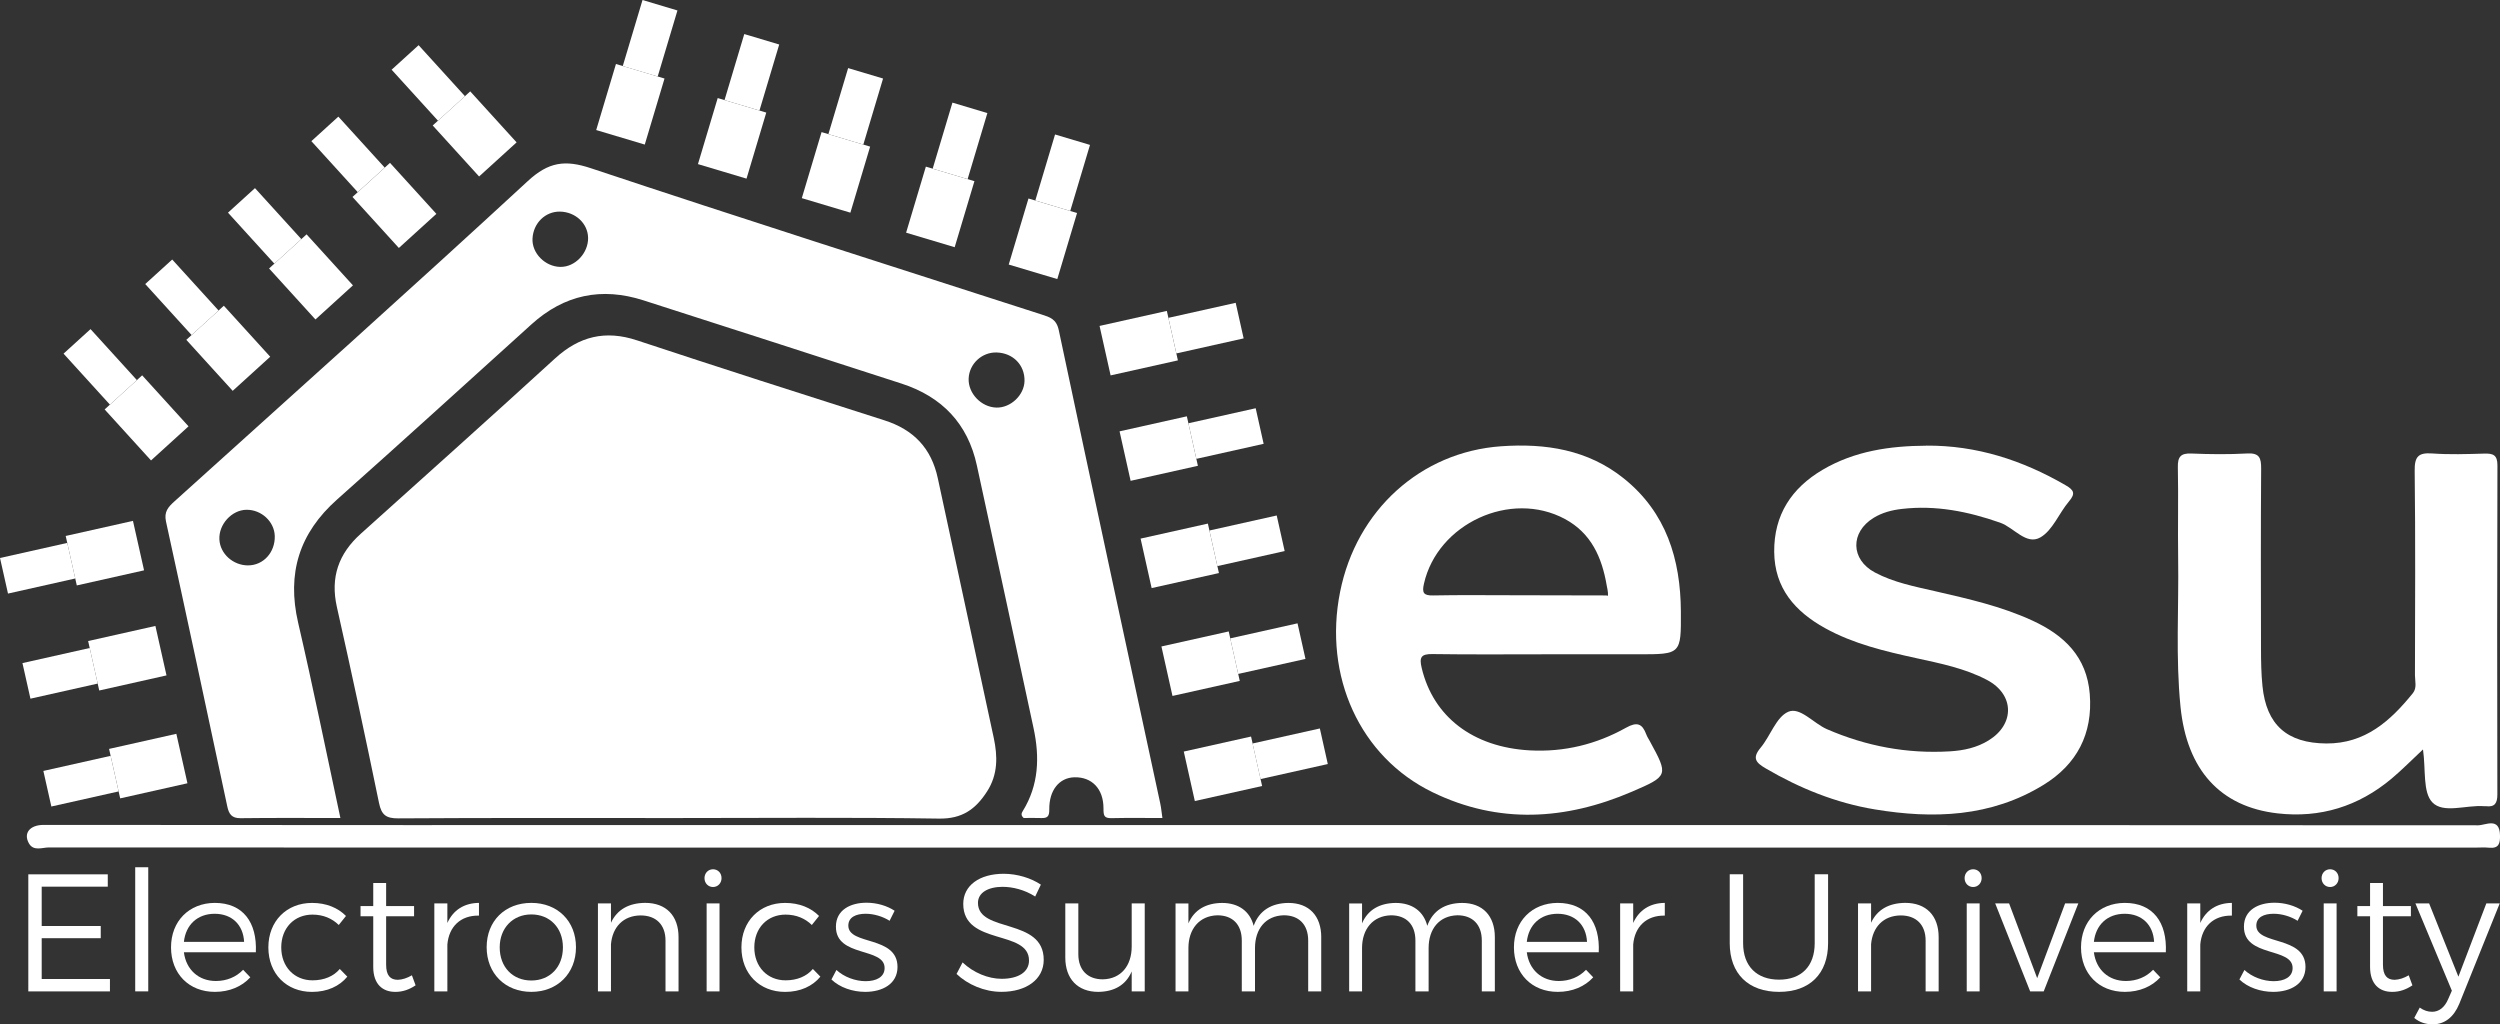 <?xml version="1.0" encoding="UTF-8"?>
<svg id="Layer_1" data-name="Layer 1" xmlns="http://www.w3.org/2000/svg" viewBox="0 0 1003.03 410.97">
  <rect x="0" y="0" width="1003.03" height="410.97" fill="#333333" stroke="none"/>
  <defs>
    <style>
      .cls-1 {
        fill: #fff;
      }
    </style>
  </defs>
  <path class="cls-1" d="m270.14,328.21c-36.78,0-73.55-.11-110.32.13-4.93.03-6.76-1.36-7.76-6.2-5.4-26.25-11.02-52.46-16.9-78.61-2.68-11.92.69-21.4,9.6-29.4,26.02-23.37,52.09-46.7,77.91-70.3,9.75-8.91,20.2-11.48,32.87-7.29,33.02,10.92,66.13,21.54,99.27,32.09,11.73,3.74,18.88,11.19,21.46,23.3,7.41,34.71,15.03,69.38,22.43,104.09,1.57,7.38,1.74,14.66-2.68,21.52-4.6,7.15-9.98,11.03-19.29,10.89-35.52-.54-71.06-.22-106.6-.22Z"/>
  <path class="cls-1" d="m972.12,300.7c-4.69,4.38-8.5,8.27-12.64,11.74-13.24,11.08-28.57,15.86-45.72,13.89-23-2.64-36.36-17.45-38.91-42.73-2-19.84-.65-39.74-.95-59.6-.18-12.18.13-24.36-.12-36.53-.09-4.22,1.16-5.69,5.45-5.51,7.44.31,14.93.39,22.36-.02,4.97-.28,5.64,1.85,5.61,6.11-.17,24.11-.11,48.21-.06,72.32.01,4.97.09,9.96.59,14.89,1.56,15.58,9.89,22.92,25.61,23.03,15.57.11,25.72-9.04,34.72-20.17,1.73-2.14.85-4.81.85-7.23.06-27.34.21-54.68-.11-82.01-.07-5.64,1.43-7.35,7.01-6.95,6.92.5,13.91.26,20.87.06,3.55-.1,5.34.49,5.32,4.76-.15,43.99-.12,87.98-.03,131.97,0,3.49-.99,5.2-4.64,4.73-.24-.03-.5.01-.74,0-7.1-.55-16.31,3.11-20.73-1.56-3.87-4.09-2.56-13.08-3.72-21.17Z"/>
  <path class="cls-1" d="m772.85,178.79c20.18-.14,38.57,5.85,55.89,15.89,3.36,1.95,4.06,3.3,1.35,6.5-4.01,4.73-6.52,11.58-11.46,14.43-5.66,3.26-10.61-3.96-16.17-5.91-12.87-4.51-25.8-7.09-39.44-5.51-4.01.46-7.84,1.46-11.27,3.56-9.47,5.78-9.29,16.75.49,21.94,7.52,4,15.89,5.61,24.1,7.5,13.31,3.06,26.62,6.05,39.12,11.81,12.75,5.87,21.8,14.55,22.98,29.47,1.27,15.97-5.18,28.2-18.54,36.42-21.06,12.96-44.23,13.75-67.76,9.84-15.54-2.58-30.04-8.43-43.68-16.42-3.88-2.27-5.64-4.06-2.1-8.29,3.96-4.73,6.24-12.31,11.1-14.44,4.73-2.07,10.13,4.63,15.51,6.97,15.8,6.86,32.2,9.92,49.37,8.9,5.51-.33,10.85-1.47,15.6-4.44,10.53-6.56,10.24-18.43-.74-24.21-8.87-4.67-18.67-6.61-28.37-8.74-12.62-2.77-25.2-5.72-36.63-12.06-12.02-6.67-20.24-16.01-20.37-30.58-.13-14.82,6.94-25.58,19.42-32.93,12.81-7.55,26.98-9.58,41.58-9.67Z"/>
  <path class="cls-1" d="m507.29,340.08c-162.54,0-325.09,0-487.63-.08-2.7,0-6.21,1.64-8.06-1.64-2.31-4.1.39-7.4,5.91-7.4,48.46.01,96.93.08,145.39.08,277.12-.02,554.24-.07,831.36.08,2.94,0,8.62-3.43,8.77,4.04.07,3.27-.49,5.34-4.38,4.95-1.97-.2-3.97-.03-5.96-.03-161.8,0-323.6,0-485.39,0Z"/>
  <path class="cls-1" d="m574.71,262.42c15.39.23,30.79.09,46.18.09,12.17,0,24.33,0,36.5,0,17.04,0,17.1,0,17-17.13-.12-21.02-5.87-39.79-22.93-53.45-14.39-11.53-31.37-14.14-49.2-12.88-32.27,2.28-58.05,25.65-64.6,58.44-6.75,33.77,7.94,66.2,37.11,80.37,26.53,12.89,53.39,11.2,79.95-.21,14.77-6.35,14.68-6.55,7.18-20.34-.47-.87-1.04-1.71-1.38-2.63-1.61-4.35-3.68-5.2-8.15-2.7-11.92,6.67-24.84,9.83-38.61,9.08-22.78-1.25-38.69-13.48-43.35-33.04-1.02-4.26-.32-5.67,4.31-5.6Zm-3.41-28.21c5.44-24.12,34.78-37.71,56.57-25.98,10.54,5.68,14.84,15.41,16.76,26.64,1.18,5.49,0,4.03,0,4.03l-37.65-.08c-10.66,0-21.33-.14-31.99.08-3.86.08-4.51-1.05-3.69-4.69Z"/>
  <g>
    <rect class="cls-1" x="408.26" y="81.96" width="20.34" height="27.66" transform="translate(44.98 -115.86) rotate(16.65)"/>
    <rect class="cls-1" x="419.04" y="55.46" width="14.63" height="27.66" transform="translate(37.72 -119.25) rotate(16.65)"/>
  </g>
  <g>
    <rect class="cls-1" x="367.08" y="69.18" width="20.34" height="27.66" transform="translate(39.6 -104.6) rotate(16.65)"/>
    <rect class="cls-1" x="377.86" y="42.68" width="14.63" height="27.66" transform="translate(32.34 -107.98) rotate(16.65)"/>
  </g>
  <g>
    <rect class="cls-1" x="325.24" y="55.33" width="20.34" height="27.66" transform="translate(33.87 -93.2) rotate(16.65)"/>
    <rect class="cls-1" x="336.02" y="28.83" width="14.63" height="27.66" transform="translate(26.61 -96.58) rotate(16.65)"/>
  </g>
  <g>
    <rect class="cls-1" x="283.57" y="41.67" width="20.34" height="27.66" transform="translate(28.21 -81.83) rotate(16.65)"/>
    <rect class="cls-1" x="294.35" y="15.17" width="14.63" height="27.66" transform="translate(20.95 -85.21) rotate(16.65)"/>
  </g>
  <g>
    <rect class="cls-1" x="242.74" y="28.01" width="20.34" height="27.66" transform="translate(22.59 -70.71) rotate(16.65)"/>
    <rect class="cls-1" x="253.52" y="1.52" width="14.63" height="27.66" transform="translate(15.33 -74.09) rotate(16.65)"/>
  </g>
  <g>
    <g>
      <rect class="cls-1" x="480.5" y="294.62" width="20.34" height="27.66" transform="translate(684.74 -237.66) rotate(77.41)"/>
      <rect class="cls-1" x="510.34" y="288.6" width="14.63" height="27.66" transform="translate(699.96 -268.71) rotate(77.41)"/>
    </g>
    <g>
      <rect class="cls-1" x="471.54" y="252.45" width="20.34" height="27.66" transform="translate(636.57 -261.89) rotate(77.41)"/>
      <rect class="cls-1" x="501.38" y="246.42" width="14.63" height="27.66" transform="translate(651.79 -292.95) rotate(77.41)"/>
    </g>
    <g>
      <rect class="cls-1" x="463.19" y="209.18" width="20.34" height="27.66" transform="translate(587.8 -287.58) rotate(77.41)"/>
      <rect class="cls-1" x="493.03" y="203.15" width="14.63" height="27.66" transform="translate(603.03 -318.64) rotate(77.41)"/>
    </g>
    <g>
      <rect class="cls-1" x="454.75" y="166.15" width="20.34" height="27.66" transform="translate(539.21 -313) rotate(77.41)"/>
      <rect class="cls-1" x="484.59" y="160.12" width="14.63" height="27.66" transform="translate(554.44 -344.05) rotate(77.41)"/>
    </g>
    <g>
      <rect class="cls-1" x="446.72" y="123.85" width="20.34" height="27.66" transform="translate(491.65 -338.24) rotate(77.41)"/>
      <rect class="cls-1" x="476.57" y="117.82" width="14.63" height="27.66" transform="translate(506.88 -369.3) rotate(77.41)"/>
    </g>
  </g>
  <g>
    <g>
      <rect class="cls-1" x="180.28" y="39.92" width="20.34" height="27.66" transform="translate(13.37 142.09) rotate(-42.28)"/>
      <rect class="cls-1" x="164.53" y="19.46" width="14.63" height="27.66" transform="translate(22.3 124.26) rotate(-42.28)"/>
    </g>
    <g>
      <rect class="cls-1" x="148.08" y="68.6" width="20.34" height="27.66" transform="translate(-14.29 127.89) rotate(-42.28)"/>
      <rect class="cls-1" x="132.33" y="48.13" width="14.63" height="27.66" transform="translate(-5.36 110.05) rotate(-42.28)"/>
    </g>
    <g>
      <rect class="cls-1" x="114.61" y="97.28" width="20.34" height="27.66" transform="translate(-42.29 112.84) rotate(-42.28)"/>
      <rect class="cls-1" x="98.87" y="76.82" width="14.63" height="27.66" transform="translate(-33.36 95) rotate(-42.28)"/>
    </g>
    <g>
      <rect class="cls-1" x="81.41" y="125.92" width="20.34" height="27.66" transform="translate(-70.19 97.95) rotate(-42.28)"/>
      <rect class="cls-1" x="65.66" y="105.46" width="14.63" height="27.66" transform="translate(-61.26 80.11) rotate(-42.28)"/>
    </g>
    <g>
      <rect class="cls-1" x="48.64" y="153.84" width="20.34" height="27.66" transform="translate(-97.5 83.17) rotate(-42.28)"/>
      <rect class="cls-1" x="32.89" y="133.38" width="14.63" height="27.66" transform="translate(-88.57 65.33) rotate(-42.28)"/>
    </g>
  </g>
  <g>
    <rect class="cls-1" x="31.91" y="208.1" width="20.34" height="27.66" transform="translate(-165.25 311.59) rotate(-102.65)"/>
    <rect class="cls-1" x="7.78" y="214.16" width="14.63" height="27.66" transform="translate(-204.05 292.64) rotate(-102.65)"/>
  </g>
  <g>
    <rect class="cls-1" x="40.92" y="250.26" width="20.34" height="27.66" transform="translate(-195.41 371.77) rotate(-102.65)"/>
    <rect class="cls-1" x="16.79" y="256.32" width="14.63" height="27.66" transform="translate(-234.21 352.83) rotate(-102.65)"/>
  </g>
  <g>
    <rect class="cls-1" x="49.31" y="293.53" width="20.34" height="27.66" transform="translate(-227.39 432.71) rotate(-102.65)"/>
    <rect class="cls-1" x="25.18" y="299.59" width="14.63" height="27.66" transform="translate(-266.2 413.76) rotate(-102.65)"/>
  </g>
  <path class="cls-1" d="m465.54,322.51c-13.62-63.33-27.33-126.64-40.74-190.01-.96-4.52-3.56-5.24-6.91-6.32-60.31-19.44-120.69-38.65-180.8-58.68-10.41-3.47-17.01-2.53-25.32,5.14-46.86,43.25-94.4,85.77-141.75,128.49-2.5,2.26-4.29,4.16-3.42,8.13,8.33,38.07,16.46,76.18,24.59,114.29.65,3.06,1.77,4.76,5.33,4.72,13.15-.17,26.3-.07,40.05-.07-5.7-26.53-10.96-52.52-16.95-78.34-4.6-19.84.44-35.96,15.65-49.48,26.15-23.24,52.02-46.81,77.98-70.27,13.15-11.89,28.13-15.01,44.94-9.6,34.53,11.11,69.07,22.2,103.57,33.41,16.15,5.25,26.53,16.03,30.17,32.83,7.63,35.16,15.23,70.34,22.77,105.52,2.46,11.5,2.08,22.7-4.32,33.08-.5.81-.97,1.72.34,2.84,2.15,0,4.63-.07,7.1.02,2.5.08,3.19-.75,3.16-3.46-.09-7.75,4.04-12.73,10.05-12.89,6.93-.19,11.69,4.5,11.7,12.43,0,2.84.12,4.04,3.25,3.96,6.68-.15,13.36-.05,20.39-.05-.33-2.31-.48-4.02-.84-5.69ZM99.55,226.85c-6.04,0-11.23-4.66-11.53-10.39-.32-6.07,4.95-11.85,10.86-11.93,5.99-.07,11.19,4.74,11.36,10.5.19,6.56-4.55,11.8-10.69,11.81Zm125.33-119.76c-6.2-.08-11.57-5.54-11.23-11.44.35-6.17,5.15-10.85,11.03-10.75,6.2.11,11.17,4.75,11.27,10.51.11,6.13-5.21,11.74-11.06,11.67Zm174.91,56.44c-6.07-.14-11.4-5.69-11.16-11.65.24-5.93,5.33-10.65,11.27-10.46,6.56.21,11.28,5.05,11.15,11.43-.12,5.67-5.54,10.81-11.26,10.68Z"/>
  <g>
    <path class="cls-1" d="m43.24,350.77v4.97h-26.51v15.77h23.69v4.9h-23.69v16.38h27.38v4.97H11.36v-46.98h31.88Z"/>
    <path class="cls-1" d="m59.48,347.95v49.8h-5.23v-49.8h5.23Z"/>
    <path class="cls-1" d="m102.64,382.05h-28.86c.87,6.98,5.91,11.54,12.82,11.54,4.36,0,8.19-1.61,10.94-4.5l2.89,3.02c-3.36,3.69-8.32,5.84-14.23,5.84-10.4,0-17.58-7.31-17.58-17.85s7.25-17.78,17.52-17.85c11.41,0,17.05,7.85,16.51,19.8Zm-4.7-4.16c-.34-6.85-4.9-11.27-11.81-11.27s-11.61,4.43-12.35,11.27h24.16Z"/>
    <path class="cls-1" d="m125.39,366.95c-7.32,0-12.55,5.37-12.55,13.15s5.23,13.22,12.55,13.22c4.63,0,8.46-1.61,10.94-4.56l3.02,3.09c-3.15,3.83-8.05,6.11-14.16,6.11-10.27,0-17.52-7.31-17.52-17.85s7.32-17.85,17.52-17.85c5.71,0,10.4,1.95,13.62,5.23l-2.89,3.62c-2.68-2.62-6.24-4.16-10.54-4.16Z"/>
    <path class="cls-1" d="m166.73,395.33c-2.48,1.68-5.17,2.62-7.99,2.62-5.17.07-8.99-3.02-8.99-10v-20.34h-5.1v-4.09h5.1v-9.26h5.17v9.26h11.21v4.09h-11.21v19.46c0,4.3,1.68,6.04,4.7,6.04,1.81-.07,3.69-.67,5.64-1.81l1.48,4.03Z"/>
    <path class="cls-1" d="m192.17,362.25v5.1c-7.45-.14-12.08,4.5-12.68,11.61v18.79h-5.23v-35.3h5.23v7.85c2.35-5.17,6.71-7.99,12.68-8.05Z"/>
    <path class="cls-1" d="m231.09,380.03c0,10.54-7.45,17.92-17.92,17.92s-17.92-7.38-17.92-17.92,7.38-17.78,17.92-17.78,17.92,7.31,17.92,17.78Zm-30.6.07c0,7.92,5.23,13.29,12.68,13.29s12.68-5.37,12.68-13.29-5.3-13.22-12.68-13.22-12.68,5.44-12.68,13.22Z"/>
    <path class="cls-1" d="m272.24,376.01v21.74h-5.23v-20.4c0-6.31-3.76-10.07-10-10.07-6.98.07-11.28,4.7-11.88,11.54v18.93h-5.23v-35.3h5.23v7.78c2.48-5.37,7.25-7.92,13.69-7.99,8.46,0,13.42,5.17,13.42,13.76Z"/>
    <path class="cls-1" d="m289.49,352.32c0,2.01-1.48,3.56-3.42,3.56s-3.42-1.54-3.42-3.56,1.48-3.56,3.42-3.56,3.42,1.48,3.42,3.56Zm-.81,10.13v35.3h-5.17v-35.3h5.17Z"/>
    <path class="cls-1" d="m315.19,366.95c-7.32,0-12.55,5.37-12.55,13.15s5.23,13.22,12.55,13.22c4.63,0,8.46-1.61,10.94-4.56l3.02,3.09c-3.15,3.83-8.05,6.11-14.16,6.11-10.27,0-17.52-7.31-17.52-17.85s7.32-17.85,17.52-17.85c5.71,0,10.4,1.95,13.62,5.23l-2.89,3.62c-2.68-2.62-6.24-4.16-10.54-4.16Z"/>
    <path class="cls-1" d="m347.34,366.61c-3.96,0-6.98,1.41-6.98,4.76,0,7.99,19.73,3.89,19.73,16.58,0,6.91-6.17,10-12.95,10-5.03,0-10.2-1.74-13.56-4.97l2.01-3.82c3.02,2.82,7.58,4.5,11.74,4.5s7.52-1.61,7.58-5.17c.2-8.59-19.6-4.23-19.53-16.71,0-6.71,5.84-9.6,12.28-9.6,4.23,0,8.32,1.27,11.27,3.22l-2.01,4.03c-2.75-1.74-6.31-2.82-9.6-2.82Z"/>
    <path class="cls-1" d="m402.37,355.8c-6.04,0-10,2.42-10,6.44,0,12.21,26.44,5.84,26.38,22.88,0,7.78-6.91,12.82-16.98,12.82-6.85,0-13.56-2.95-17.99-7.18l2.42-4.63c4.36,4.16,10.34,6.58,15.64,6.58,6.78,0,11.01-2.75,11.01-7.31.07-12.55-26.38-5.91-26.38-22.75,0-7.38,6.51-12.08,16.24-12.08,5.44,0,11.01,1.74,14.9,4.36l-2.28,4.77c-4.23-2.75-9.19-3.89-12.95-3.89Z"/>
    <path class="cls-1" d="m459.28,362.45v35.3h-5.23v-7.99c-2.35,5.5-7.05,8.12-13.42,8.19-8.25,0-13.22-5.23-13.22-13.76v-21.74h5.23v20.4c0,6.31,3.69,10.07,9.8,10.07,7.32-.13,11.61-5.5,11.61-13.15v-17.31h5.23Z"/>
    <path class="cls-1" d="m530.09,376.01v21.74h-5.23v-20.4c0-6.38-3.69-10.13-9.8-10.13-7.31.2-11.54,5.5-11.54,13.16v17.38h-5.3v-20.4c0-6.38-3.62-10.13-9.8-10.13-7.25.2-11.61,5.5-11.61,13.16v17.38h-5.17v-35.3h5.17v7.99c2.35-5.5,7.11-8.12,13.49-8.19,6.64,0,11.21,3.36,12.68,9.19,2.22-6.17,7.18-9.13,13.96-9.19,8.26,0,13.16,5.17,13.16,13.76Z"/>
    <path class="cls-1" d="m599.75,376.01v21.74h-5.23v-20.4c0-6.38-3.69-10.13-9.8-10.13-7.31.2-11.54,5.5-11.54,13.16v17.38h-5.3v-20.4c0-6.38-3.63-10.13-9.8-10.13-7.25.2-11.61,5.5-11.61,13.16v17.38h-5.17v-35.3h5.17v7.99c2.35-5.5,7.11-8.12,13.49-8.19,6.64,0,11.21,3.36,12.68,9.19,2.22-6.17,7.18-9.13,13.96-9.19,8.26,0,13.15,5.17,13.15,13.76Z"/>
    <path class="cls-1" d="m641.43,382.05h-28.86c.87,6.98,5.91,11.54,12.82,11.54,4.36,0,8.19-1.61,10.94-4.5l2.89,3.02c-3.36,3.69-8.32,5.84-14.23,5.84-10.4,0-17.58-7.31-17.58-17.85s7.25-17.78,17.52-17.85c11.41,0,17.05,7.85,16.51,19.8Zm-4.7-4.16c-.33-6.85-4.9-11.27-11.81-11.27s-11.61,4.43-12.35,11.27h24.16Z"/>
    <path class="cls-1" d="m667.94,362.25v5.1c-7.45-.14-12.08,4.5-12.68,11.61v18.79h-5.24v-35.3h5.24v7.85c2.35-5.17,6.71-7.99,12.68-8.05Z"/>
    <path class="cls-1" d="m713.78,393.05c8.93,0,14.3-5.37,14.3-14.63v-27.65h5.37v27.65c0,12.28-7.38,19.53-19.66,19.53s-19.8-7.25-19.8-19.53v-27.65h5.37v27.65c0,9.26,5.5,14.63,14.43,14.63Z"/>
    <path class="cls-1" d="m777.81,376.01v21.74h-5.23v-20.4c0-6.31-3.76-10.07-10-10.07-6.98.07-11.27,4.7-11.88,11.54v18.93h-5.24v-35.3h5.24v7.78c2.48-5.37,7.25-7.92,13.69-7.99,8.46,0,13.42,5.17,13.42,13.76Z"/>
    <path class="cls-1" d="m795.06,352.32c0,2.01-1.48,3.56-3.42,3.56s-3.42-1.54-3.42-3.56,1.48-3.56,3.42-3.56,3.42,1.48,3.42,3.56Zm-.81,10.13v35.3h-5.17v-35.3h5.17Z"/>
    <path class="cls-1" d="m806.07,362.45l11.27,30,11.21-30h5.3l-13.89,35.3h-5.44l-14.03-35.3h5.57Z"/>
    <path class="cls-1" d="m868.95,382.05h-28.86c.87,6.98,5.91,11.54,12.82,11.54,4.36,0,8.19-1.61,10.94-4.5l2.89,3.02c-3.36,3.69-8.32,5.84-14.23,5.84-10.4,0-17.58-7.31-17.58-17.85s7.25-17.78,17.52-17.85c11.41,0,17.05,7.85,16.51,19.8Zm-4.7-4.16c-.33-6.85-4.9-11.27-11.81-11.27s-11.61,4.43-12.35,11.27h24.16Z"/>
    <path class="cls-1" d="m895.46,362.25v5.1c-7.45-.14-12.08,4.5-12.68,11.61v18.79h-5.24v-35.3h5.24v7.85c2.35-5.17,6.71-7.99,12.68-8.05Z"/>
    <path class="cls-1" d="m938.28,352.32c0,2.01-1.48,3.56-3.42,3.56s-3.42-1.54-3.42-3.56,1.48-3.56,3.42-3.56,3.42,1.48,3.42,3.56Zm-.81,10.13v35.3h-5.17v-35.3h5.17Z"/>
    <path class="cls-1" d="m912.24,366.61c-3.96,0-6.98,1.41-6.98,4.76,0,7.99,19.73,3.89,19.73,16.58,0,6.91-6.17,10-12.95,10-5.03,0-10.2-1.74-13.56-4.97l2.01-3.82c3.02,2.82,7.58,4.5,11.75,4.5s7.52-1.61,7.58-5.17c.2-8.59-19.6-4.23-19.53-16.71,0-6.71,5.84-9.6,12.28-9.6,4.23,0,8.32,1.27,11.27,3.22l-2.01,4.03c-2.75-1.74-6.31-2.82-9.6-2.82Z"/>
    <path class="cls-1" d="m967.88,395.33c-2.48,1.68-5.17,2.62-7.99,2.62-5.17.07-8.99-3.02-8.99-10v-20.34h-5.1v-4.09h5.1v-9.26h5.17v9.26h11.21v4.09h-11.21v19.46c0,4.3,1.68,6.04,4.7,6.04,1.81-.07,3.69-.67,5.64-1.81l1.48,4.03Z"/>
    <path class="cls-1" d="m976.07,410.97c-2.95,0-5.3-.81-7.45-2.55l2.21-4.16c1.61,1.14,3.22,1.68,4.97,1.68,2.75,0,5.03-1.75,6.44-5.1l1.48-3.36-14.63-35.03h5.5l11.75,29.4,11.21-29.4h5.37l-16.24,40.33c-2.22,5.37-5.91,8.19-10.6,8.19Z"/>
  </g>
</svg>